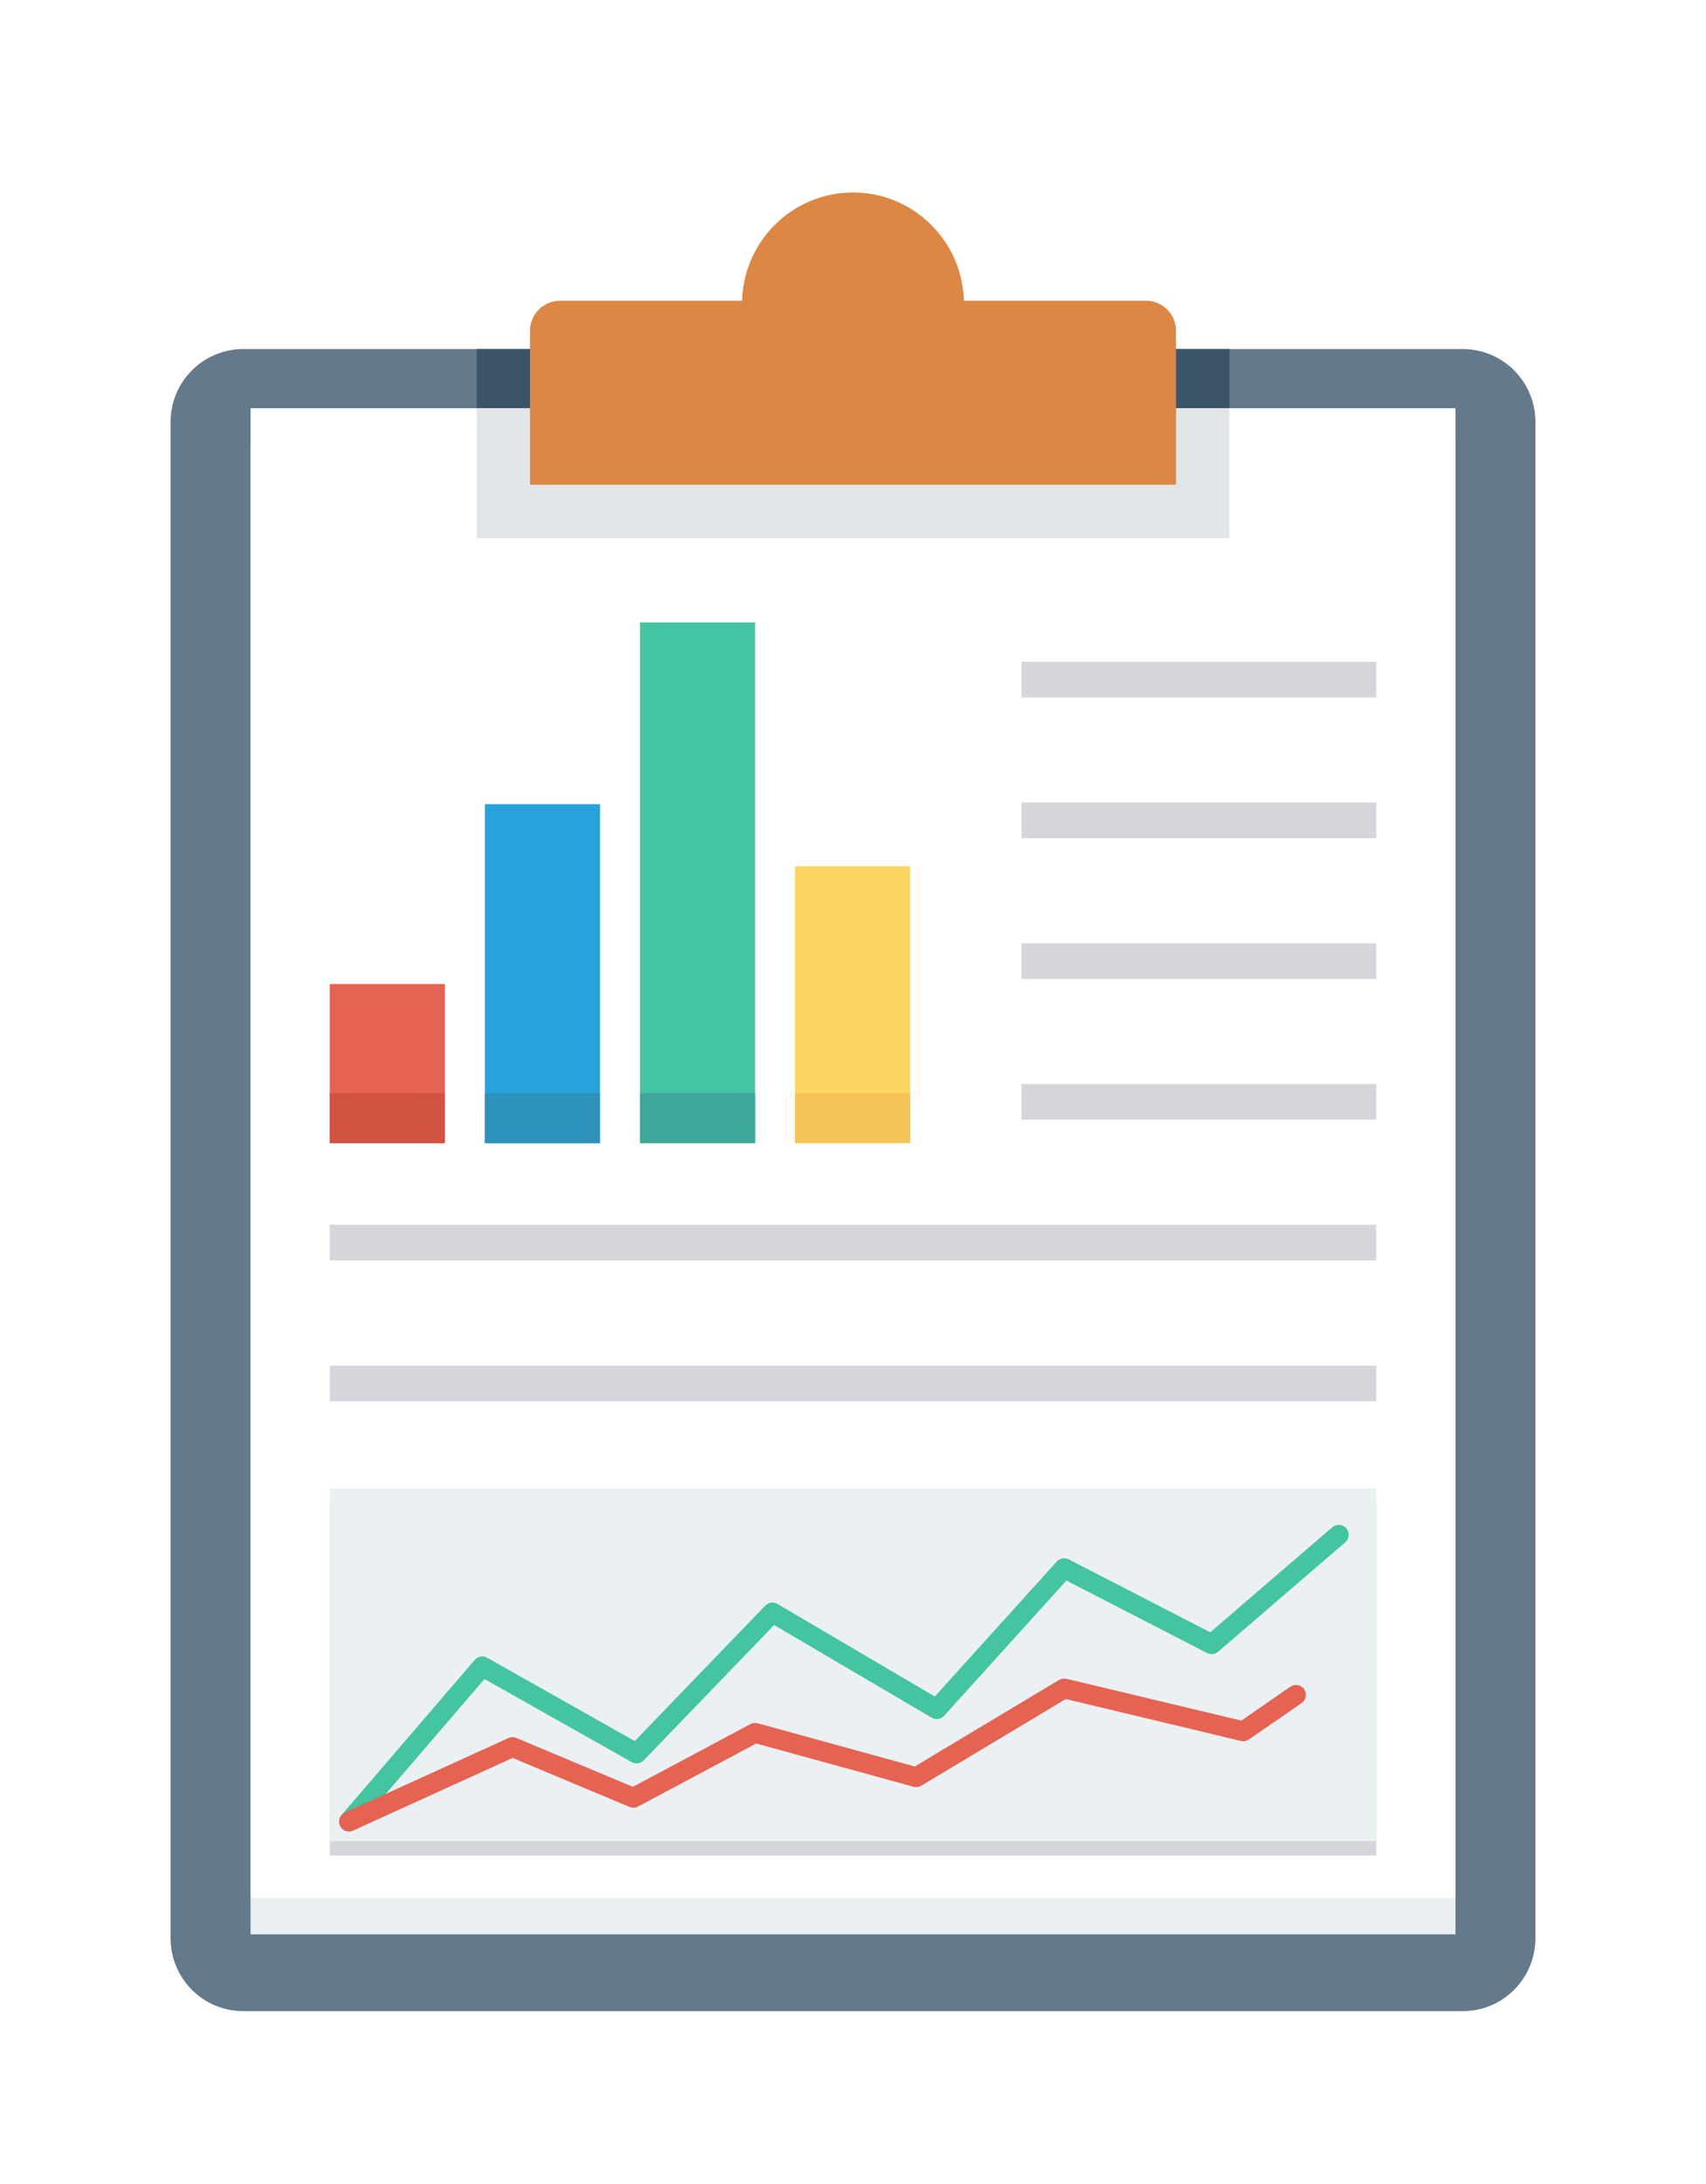 <svg width="50" height="64" viewBox="0 0 50 64" fill="none"
                                        xmlns="http://www.w3.org/2000/svg">
                                        <g filter="url(#filter0_d)">
                                            <path
                                                d="M42.87 6.229H7.13C5.953 6.229 5 7.184 5 8.363L5 52.801C5 53.979 5.953 54.935 7.13 54.935H42.87C44.047 54.935 45 53.979 45 52.801V8.363C45 7.184 44.047 6.229 42.87 6.229Z"
                                                fill="#64798A" />
                                            <path d="M42.658 9.033H7.344L7.344 52.684H42.658V9.033Z"
                                                fill="#EBF0F3" />
                                            <path d="M42.658 7.963H7.344L7.344 51.614H42.658V7.963Z"
                                                fill="white" />
                                            <path d="M36.033 6.229H13.97V7.963H36.033V6.229Z" fill="#3A556A" />
                                            <path d="M36.033 7.963H13.97V11.773H36.033V7.963Z" fill="#E1E6E9" />
                                            <path
                                                d="M33.583 4.812H28.251C28.199 3.053 26.768 1.641 25 1.641C23.232 1.641 21.801 3.053 21.749 4.812H16.417C15.928 4.812 15.533 5.209 15.533 5.698V10.205H34.467V5.698C34.467 5.209 34.072 4.812 33.583 4.812Z"
                                                fill="#DC8744" />
                                            <path d="M13.039 24.835H9.665V29.501H13.039V24.835Z"
                                                fill="#E56353" />
                                            <path d="M17.585 19.566H14.211V29.502H17.585V19.566Z"
                                                fill="#27A2DB" />
                                            <path d="M22.131 14.24H18.757V29.501H22.131V14.24Z" fill="#44C4A1" />
                                            <path d="M26.676 21.385H23.302V29.501H26.676V21.385Z" fill="#FCD462" />
                                            <path d="M13.039 28.037H9.665V29.502H13.039V28.037Z"
                                                fill="#D15241" />
                                            <path d="M17.585 28.037H14.211V29.502H17.585V28.037Z"
                                                fill="#2D93BA" />
                                            <path d="M22.131 28.037H18.757V29.502H22.131V28.037Z" fill="#3EA69B" />
                                            <path d="M26.676 28.037H23.302V29.502H26.676V28.037Z"
                                                fill="#F6C358" />
                                            <path d="M40.335 31.891H9.665V32.936H40.335V31.891Z"
                                                fill="#D5D6DB" />
                                            <path d="M40.334 15.392H29.941V16.438H40.334V15.392Z"
                                                fill="#D5D6DB" />
                                            <path d="M40.334 19.516H29.941V20.562H40.334V19.516Z" fill="#D5D6DB" />
                                            <path d="M40.334 23.643H29.941V24.688H40.334V23.643Z"
                                                fill="#D5D6DB" />
                                            <path d="M40.334 27.766H29.941V28.811H40.334V27.766Z"
                                                fill="#D5D6DB" />
                                            <path d="M40.335 36.018H9.665V37.064H40.335V36.018Z"
                                                fill="#D5D6DB" />
                                            <path d="M40.335 40.035H9.665V50.375H40.335V40.035Z"
                                                fill="#D5D6DB" />
                                            <path d="M40.335 39.613H9.665V49.953H40.335V39.613Z"
                                                fill="#EBF0F3" />
                                            <path
                                                d="M10.229 49.669C10.162 49.669 10.094 49.646 10.04 49.599C9.918 49.494 9.905 49.31 10.009 49.188L13.914 44.642C14.005 44.536 14.156 44.51 14.277 44.578L18.604 47.02L22.429 43.051C22.521 42.956 22.668 42.934 22.786 43.002L27.398 45.714L30.973 41.759C31.061 41.66 31.207 41.635 31.321 41.696L35.47 43.833L39.047 40.755C39.171 40.651 39.354 40.664 39.457 40.785C39.562 40.908 39.548 41.091 39.427 41.196L35.701 44.402C35.61 44.48 35.484 44.494 35.378 44.441L31.254 42.316L27.67 46.28C27.578 46.382 27.427 46.404 27.307 46.336L22.688 43.62L18.866 47.586C18.775 47.681 18.631 47.702 18.514 47.637L14.199 45.202L10.449 49.568C10.392 49.635 10.311 49.669 10.229 49.669Z"
                                                fill="#44C4A1" />
                                            <path
                                                d="M10.229 49.669C10.119 49.669 10.014 49.606 9.965 49.499C9.898 49.352 9.963 49.18 10.109 49.113L14.899 46.933C14.973 46.898 15.056 46.897 15.132 46.929L18.549 48.361L21.994 46.523C22.059 46.488 22.134 46.48 22.207 46.499L26.809 47.765L31.04 45.229C31.106 45.19 31.184 45.179 31.256 45.196L36.38 46.42L37.819 45.427C37.95 45.337 38.132 45.369 38.222 45.501C38.313 45.634 38.28 45.815 38.148 45.907L36.602 46.974C36.534 47.02 36.448 47.035 36.37 47.017L31.236 45.789L27.001 48.329C26.933 48.369 26.852 48.381 26.775 48.36L22.164 47.092L18.7 48.94C18.624 48.982 18.532 48.984 18.451 48.951L15.024 47.515L10.35 49.643C10.311 49.661 10.27 49.669 10.229 49.669Z"
                                                fill="#E56353" />
                                        </g>
                                        <defs>
                                            <filter id="filter0_d" x="0" y="0.641" width="50" height="63.294"
                                                filterUnits="userSpaceOnUse" color-interpolation-filters="sRGB">
                                                <feFlood flood-opacity="0" result="BackgroundImageFix" />
                                                <feColorMatrix in="SourceAlpha" type="matrix"
                                                    values="0 0 0 0 0 0 0 0 0 0 0 0 0 0 0 0 0 0 127 0" />
                                                <feOffset dy="4" />
                                                <feGaussianBlur stdDeviation="2.5" />
                                                <feColorMatrix type="matrix"
                                                    values="0 0 0 0 0 0 0 0 0 0 0 0 0 0 0 0 0 0 0.15 0" />
                                                <feBlend mode="normal" in2="BackgroundImageFix"
                                                    result="effect1_dropShadow" />
                                                <feBlend mode="normal" in="SourceGraphic" in2="effect1_dropShadow"
                                                    result="shape" />
                                            </filter>
                                        </defs>
                                    </svg>